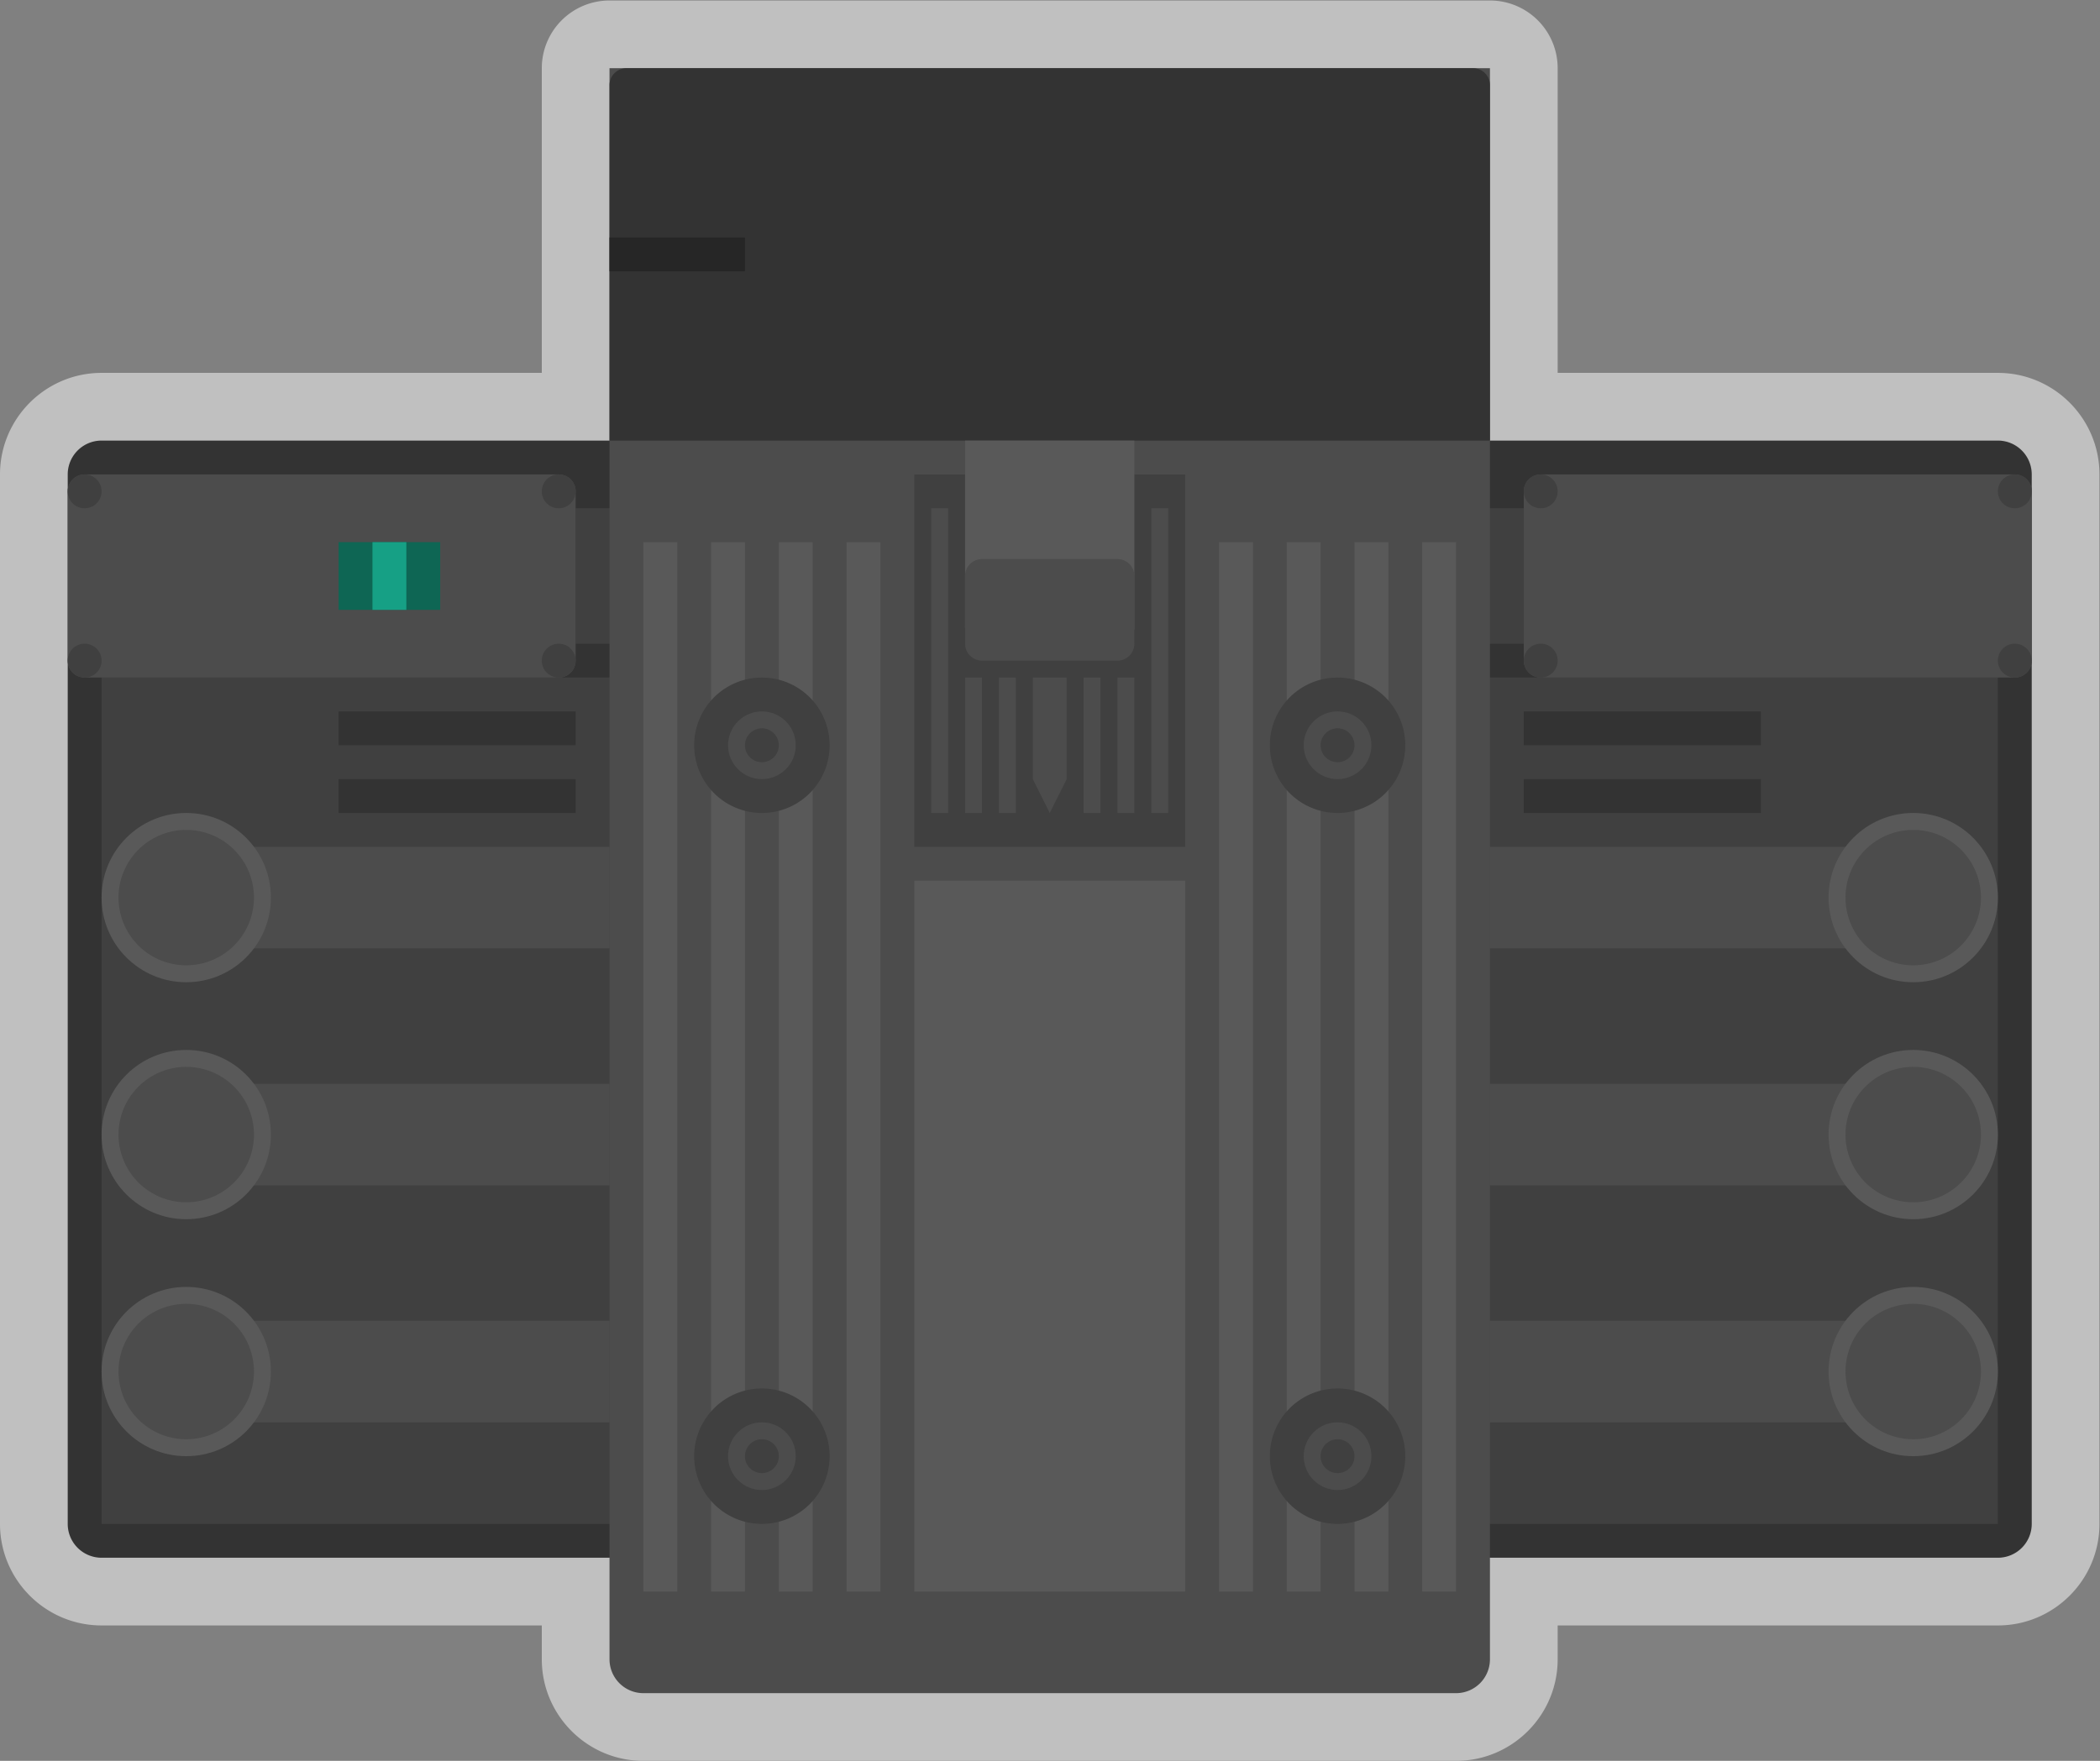 <svg xmlns="http://www.w3.org/2000/svg" xml:space="preserve" width="330.667" height="277.333" viewBox="0 0 330.667 277.333"><rect x="0" y="0" width="330.667" height="277.333" fill="#808080" stroke="none"/><defs><clipPath id="a" clipPathUnits="userSpaceOnUse"><path d="M0 256h256V0H0Z"/></clipPath><clipPath id="b" clipPathUnits="userSpaceOnUse"><path d="M4 232h248V24H4Z"/></clipPath></defs><g clip-path="url(#a)" transform="matrix(1.333 0 0 -1.333 -5.333 309.333)"><g clip-path="url(#b)" style="opacity:.5"><path d="M0 0h-52v36a8 8 0 0 1-8 8h-104a8 8 0 0 1-8-8V0h-52c-6.617 0-12-5.383-12-12v-124c0-6.617 5.383-12 12-12h52v-4c0-6.617 5.383-12 12-12h96c6.617 0 12 5.383 12 12v4H0c6.617 0 12 5.383 12 12v124C12-5.383 6.617 0 0 0" style="fill:#fff;fill-opacity:1;fill-rule:nonzero;stroke:none" transform="translate(240 188)"/></g><path d="M0 0h-224a4 4 0 0 0-4 4v124a4 4 0 0 0 4 4H0a4 4 0 0 0 4-4V4a4 4 0 0 0-4-4" style="fill:#333;fill-opacity:1;fill-rule:nonzero;stroke:none" transform="translate(240 48)"/><path d="M184 156H72v16h112zm56-104H16v100h224z" style="fill:#404040;fill-opacity:1;fill-rule:nonzero;stroke:none"/><path d="M0 0h-96a4 4 0 0 0-4 4v188H4V4a4 4 0 0 0-4-4" style="fill:#4c4c4c;fill-opacity:1;fill-rule:nonzero;stroke:none" transform="translate(176 32)"/><path d="M0 0h-104v42a2 2 0 0 0 2 2H-2a2 2 0 0 0 2-2z" style="fill:#333;fill-opacity:1;fill-rule:nonzero;stroke:none" transform="translate(180 180)"/><path d="M0 0h-56a2 2 0 0 0-2 2v20a2 2 0 0 0 2 2H0a2 2 0 0 0 2-2V2a2 2 0 0 0-2-2" style="fill:#4c4c4c;fill-opacity:1;fill-rule:nonzero;stroke:none" transform="translate(70 152)"/><path d="M0 0h-56a2 2 0 0 0-2 2v20a2 2 0 0 0 2 2H0a2 2 0 0 0 2-2V2a2 2 0 0 0-2-2" style="fill:#4c4c4c;fill-opacity:1;fill-rule:nonzero;stroke:none" transform="translate(242 152)"/><path d="M56 160H44v8h12z" style="fill:#0e6654;fill-opacity:1;fill-rule:nonzero;stroke:none"/><path d="M52 160h-4v8h4z" style="fill:#16a085;fill-opacity:1;fill-rule:nonzero;stroke:none"/><path d="M84 44h-4v124h4zm8 0h-4v124h4zm8 0h-4v124h4zm8 0h-4v124h4zm36 0h-32v84h32zm8 0h-4v124h4zm8 0h-4v124h4zm8 0h-4v124h4zm8 0h-4v124h4z" style="fill:#595959;fill-opacity:1;fill-rule:nonzero;stroke:none"/><path d="M76 120H24v12h52z" style="fill:#4c4c4c;fill-opacity:1;fill-rule:nonzero;stroke:none"/><path d="M0 0c0-5.522-4.477-10-10-10S-20-5.522-20 0s4.477 10 10 10S0 5.523 0 0" style="fill:#595959;fill-opacity:1;fill-rule:nonzero;stroke:none" transform="translate(36 126)"/><path d="M76 92H24v12h52z" style="fill:#4c4c4c;fill-opacity:1;fill-rule:nonzero;stroke:none"/><path d="M0 0c0-5.522-4.477-10-10-10S-20-5.522-20 0s4.477 10 10 10S0 5.522 0 0" style="fill:#595959;fill-opacity:1;fill-rule:nonzero;stroke:none" transform="translate(36 98)"/><path d="M76 64H24v12h52z" style="fill:#4c4c4c;fill-opacity:1;fill-rule:nonzero;stroke:none"/><path d="M0 0c0-5.522-4.477-10-10-10S-20-5.522-20 0s4.477 10 10 10S0 5.522 0 0" style="fill:#595959;fill-opacity:1;fill-rule:nonzero;stroke:none" transform="translate(36 70)"/><path d="M180 120h52v12h-52z" style="fill:#4c4c4c;fill-opacity:1;fill-rule:nonzero;stroke:none"/><path d="M0 0c0-5.522 4.478-10 10-10S20-5.522 20 0s-4.478 10-10 10S0 5.523 0 0" style="fill:#595959;fill-opacity:1;fill-rule:nonzero;stroke:none" transform="translate(220 126)"/><path d="M180 92h52v12h-52z" style="fill:#4c4c4c;fill-opacity:1;fill-rule:nonzero;stroke:none"/><path d="M0 0c0-5.522 4.478-10 10-10S20-5.522 20 0s-4.478 10-10 10S0 5.522 0 0" style="fill:#595959;fill-opacity:1;fill-rule:nonzero;stroke:none" transform="translate(220 98)"/><path d="M180 64h52v12h-52z" style="fill:#4c4c4c;fill-opacity:1;fill-rule:nonzero;stroke:none"/><path d="M0 0c0-5.522 4.478-10 10-10S20-5.522 20 0s-4.478 10-10 10S0 5.522 0 0" style="fill:#595959;fill-opacity:1;fill-rule:nonzero;stroke:none" transform="translate(220 70)"/><path d="M144 132h-32v44h32z" style="fill:#404040;fill-opacity:1;fill-rule:nonzero;stroke:none"/><path d="M0 0h-16a2 2 0 0 0-2 2v22H2V2a2 2 0 0 0-2-2" style="fill:#595959;fill-opacity:1;fill-rule:nonzero;stroke:none" transform="translate(136 156)"/><path d="M0 0h-16a2 2 0 0 0-2 2v8a2 2 0 0 0 2 2H0a2 2 0 0 0 2-2V2a2 2 0 0 0-2-2" style="fill:#4c4c4c;fill-opacity:1;fill-rule:nonzero;stroke:none" transform="translate(136 154)"/><path d="M116 136h-2v36h2zm4 0h-2v16h2zm4 0h-2v16h2zm10 0h-2v16h2zm4 0h-2v16h2zm4 0h-2v36h2z" style="fill:#4c4c4c;fill-opacity:1;fill-rule:nonzero;stroke:none"/><path d="m0 0-2 4v12h4V4Z" style="fill:#4c4c4c;fill-opacity:1;fill-rule:nonzero;stroke:none" transform="translate(128 136)"/><path d="M72 144H44v4h28zm140 0h-28v4h28zm-140-8H44v4h28zm140 0h-28v4h28z" style="fill:#333;fill-opacity:1;fill-rule:nonzero;stroke:none"/><path d="M0 0a8 8 0 1 0-16 0A8 8 0 0 0 0 0" style="fill:#4c4c4c;fill-opacity:1;fill-rule:nonzero;stroke:none" transform="translate(34 126)"/><path d="M0 0a8 8 0 1 0-16 0A8 8 0 0 0 0 0" style="fill:#4c4c4c;fill-opacity:1;fill-rule:nonzero;stroke:none" transform="translate(34 98)"/><path d="M0 0a8 8 0 1 0-16 0A8 8 0 0 0 0 0" style="fill:#4c4c4c;fill-opacity:1;fill-rule:nonzero;stroke:none" transform="translate(34 70)"/><path d="M0 0a8 8 0 1 0-16 0A8 8 0 0 0 0 0" style="fill:#4c4c4c;fill-opacity:1;fill-rule:nonzero;stroke:none" transform="translate(238 126)"/><path d="M0 0a8 8 0 1 0-16 0A8 8 0 0 0 0 0" style="fill:#4c4c4c;fill-opacity:1;fill-rule:nonzero;stroke:none" transform="translate(238 98)"/><path d="M0 0a8 8 0 1 0-16 0A8 8 0 0 0 0 0" style="fill:#4c4c4c;fill-opacity:1;fill-rule:nonzero;stroke:none" transform="translate(238 70)"/><path d="M0 0a8 8 0 1 1 0-16A8 8 0 0 1 0 0" style="fill:#404040;fill-opacity:1;fill-rule:nonzero;stroke:none" transform="translate(162 68)"/><path d="M0 0c2.206 0 4-1.794 4-4S2.206-8 0-8s-4 1.794-4 4 1.794 4 4 4" style="fill:#4c4c4c;fill-opacity:1;fill-rule:nonzero;stroke:none" transform="translate(162 64)"/><path d="M0 0a2 2 0 1 0-4.001.001A2 2 0 0 0 0 0" style="fill:#404040;fill-opacity:1;fill-rule:nonzero;stroke:none" transform="translate(164 60)"/><path d="M0 0a8 8 0 1 1 0-16A8 8 0 0 1 0 0" style="fill:#404040;fill-opacity:1;fill-rule:nonzero;stroke:none" transform="translate(162 152)"/><path d="M0 0c2.206 0 4-1.794 4-4S2.206-8 0-8s-4 1.794-4 4 1.794 4 4 4" style="fill:#4c4c4c;fill-opacity:1;fill-rule:nonzero;stroke:none" transform="translate(162 148)"/><path d="M0 0a2 2 0 1 0-4.001.001A2 2 0 0 0 0 0" style="fill:#404040;fill-opacity:1;fill-rule:nonzero;stroke:none" transform="translate(164 144)"/><path d="M0 0a8 8 0 1 1 0-16A8 8 0 0 1 0 0" style="fill:#404040;fill-opacity:1;fill-rule:nonzero;stroke:none" transform="translate(94 68)"/><path d="M0 0c2.206 0 4-1.794 4-4S2.206-8 0-8s-4 1.794-4 4 1.794 4 4 4" style="fill:#4c4c4c;fill-opacity:1;fill-rule:nonzero;stroke:none" transform="translate(94 64)"/><path d="M0 0a2 2 0 1 0-4.001.001A2 2 0 0 0 0 0" style="fill:#404040;fill-opacity:1;fill-rule:nonzero;stroke:none" transform="translate(96 60)"/><path d="M0 0a8 8 0 1 1 0-16A8 8 0 0 1 0 0" style="fill:#404040;fill-opacity:1;fill-rule:nonzero;stroke:none" transform="translate(94 152)"/><path d="M0 0c2.206 0 4-1.794 4-4S2.206-8 0-8s-4 1.794-4 4 1.794 4 4 4" style="fill:#4c4c4c;fill-opacity:1;fill-rule:nonzero;stroke:none" transform="translate(94 148)"/><path d="M0 0a2 2 0 1 0-4.001.001A2 2 0 0 0 0 0" style="fill:#404040;fill-opacity:1;fill-rule:nonzero;stroke:none" transform="translate(96 144)"/><path d="M0 0a2 2 0 1 0-4.001.001A2 2 0 0 0 0 0" style="fill:#404040;fill-opacity:1;fill-rule:nonzero;stroke:none" transform="translate(72 174)"/><path d="M0 0a2 2 0 1 0-4.001.001A2 2 0 0 0 0 0" style="fill:#404040;fill-opacity:1;fill-rule:nonzero;stroke:none" transform="translate(16 174)"/><path d="M0 0a2 2 0 1 0-4.001.001A2 2 0 0 0 0 0" style="fill:#404040;fill-opacity:1;fill-rule:nonzero;stroke:none" transform="translate(72 154)"/><path d="M0 0a2 2 0 1 0-4.001.001A2 2 0 0 0 0 0" style="fill:#404040;fill-opacity:1;fill-rule:nonzero;stroke:none" transform="translate(16 154)"/><path d="M0 0a2 2 0 1 0-4.001.001A2 2 0 0 0 0 0" style="fill:#404040;fill-opacity:1;fill-rule:nonzero;stroke:none" transform="translate(244 174)"/><path d="M0 0a2 2 0 1 0-4.001.001A2 2 0 0 0 0 0" style="fill:#404040;fill-opacity:1;fill-rule:nonzero;stroke:none" transform="translate(188 174)"/><path d="M0 0a2 2 0 1 0-4.001.001A2 2 0 0 0 0 0" style="fill:#404040;fill-opacity:1;fill-rule:nonzero;stroke:none" transform="translate(244 154)"/><path d="M0 0a2 2 0 1 0-4.001.001A2 2 0 0 0 0 0" style="fill:#404040;fill-opacity:1;fill-rule:nonzero;stroke:none" transform="translate(188 154)"/><path d="M92 200H76v4h16z" style="fill:#262626;fill-opacity:1;fill-rule:nonzero;stroke:none"/></g></svg>